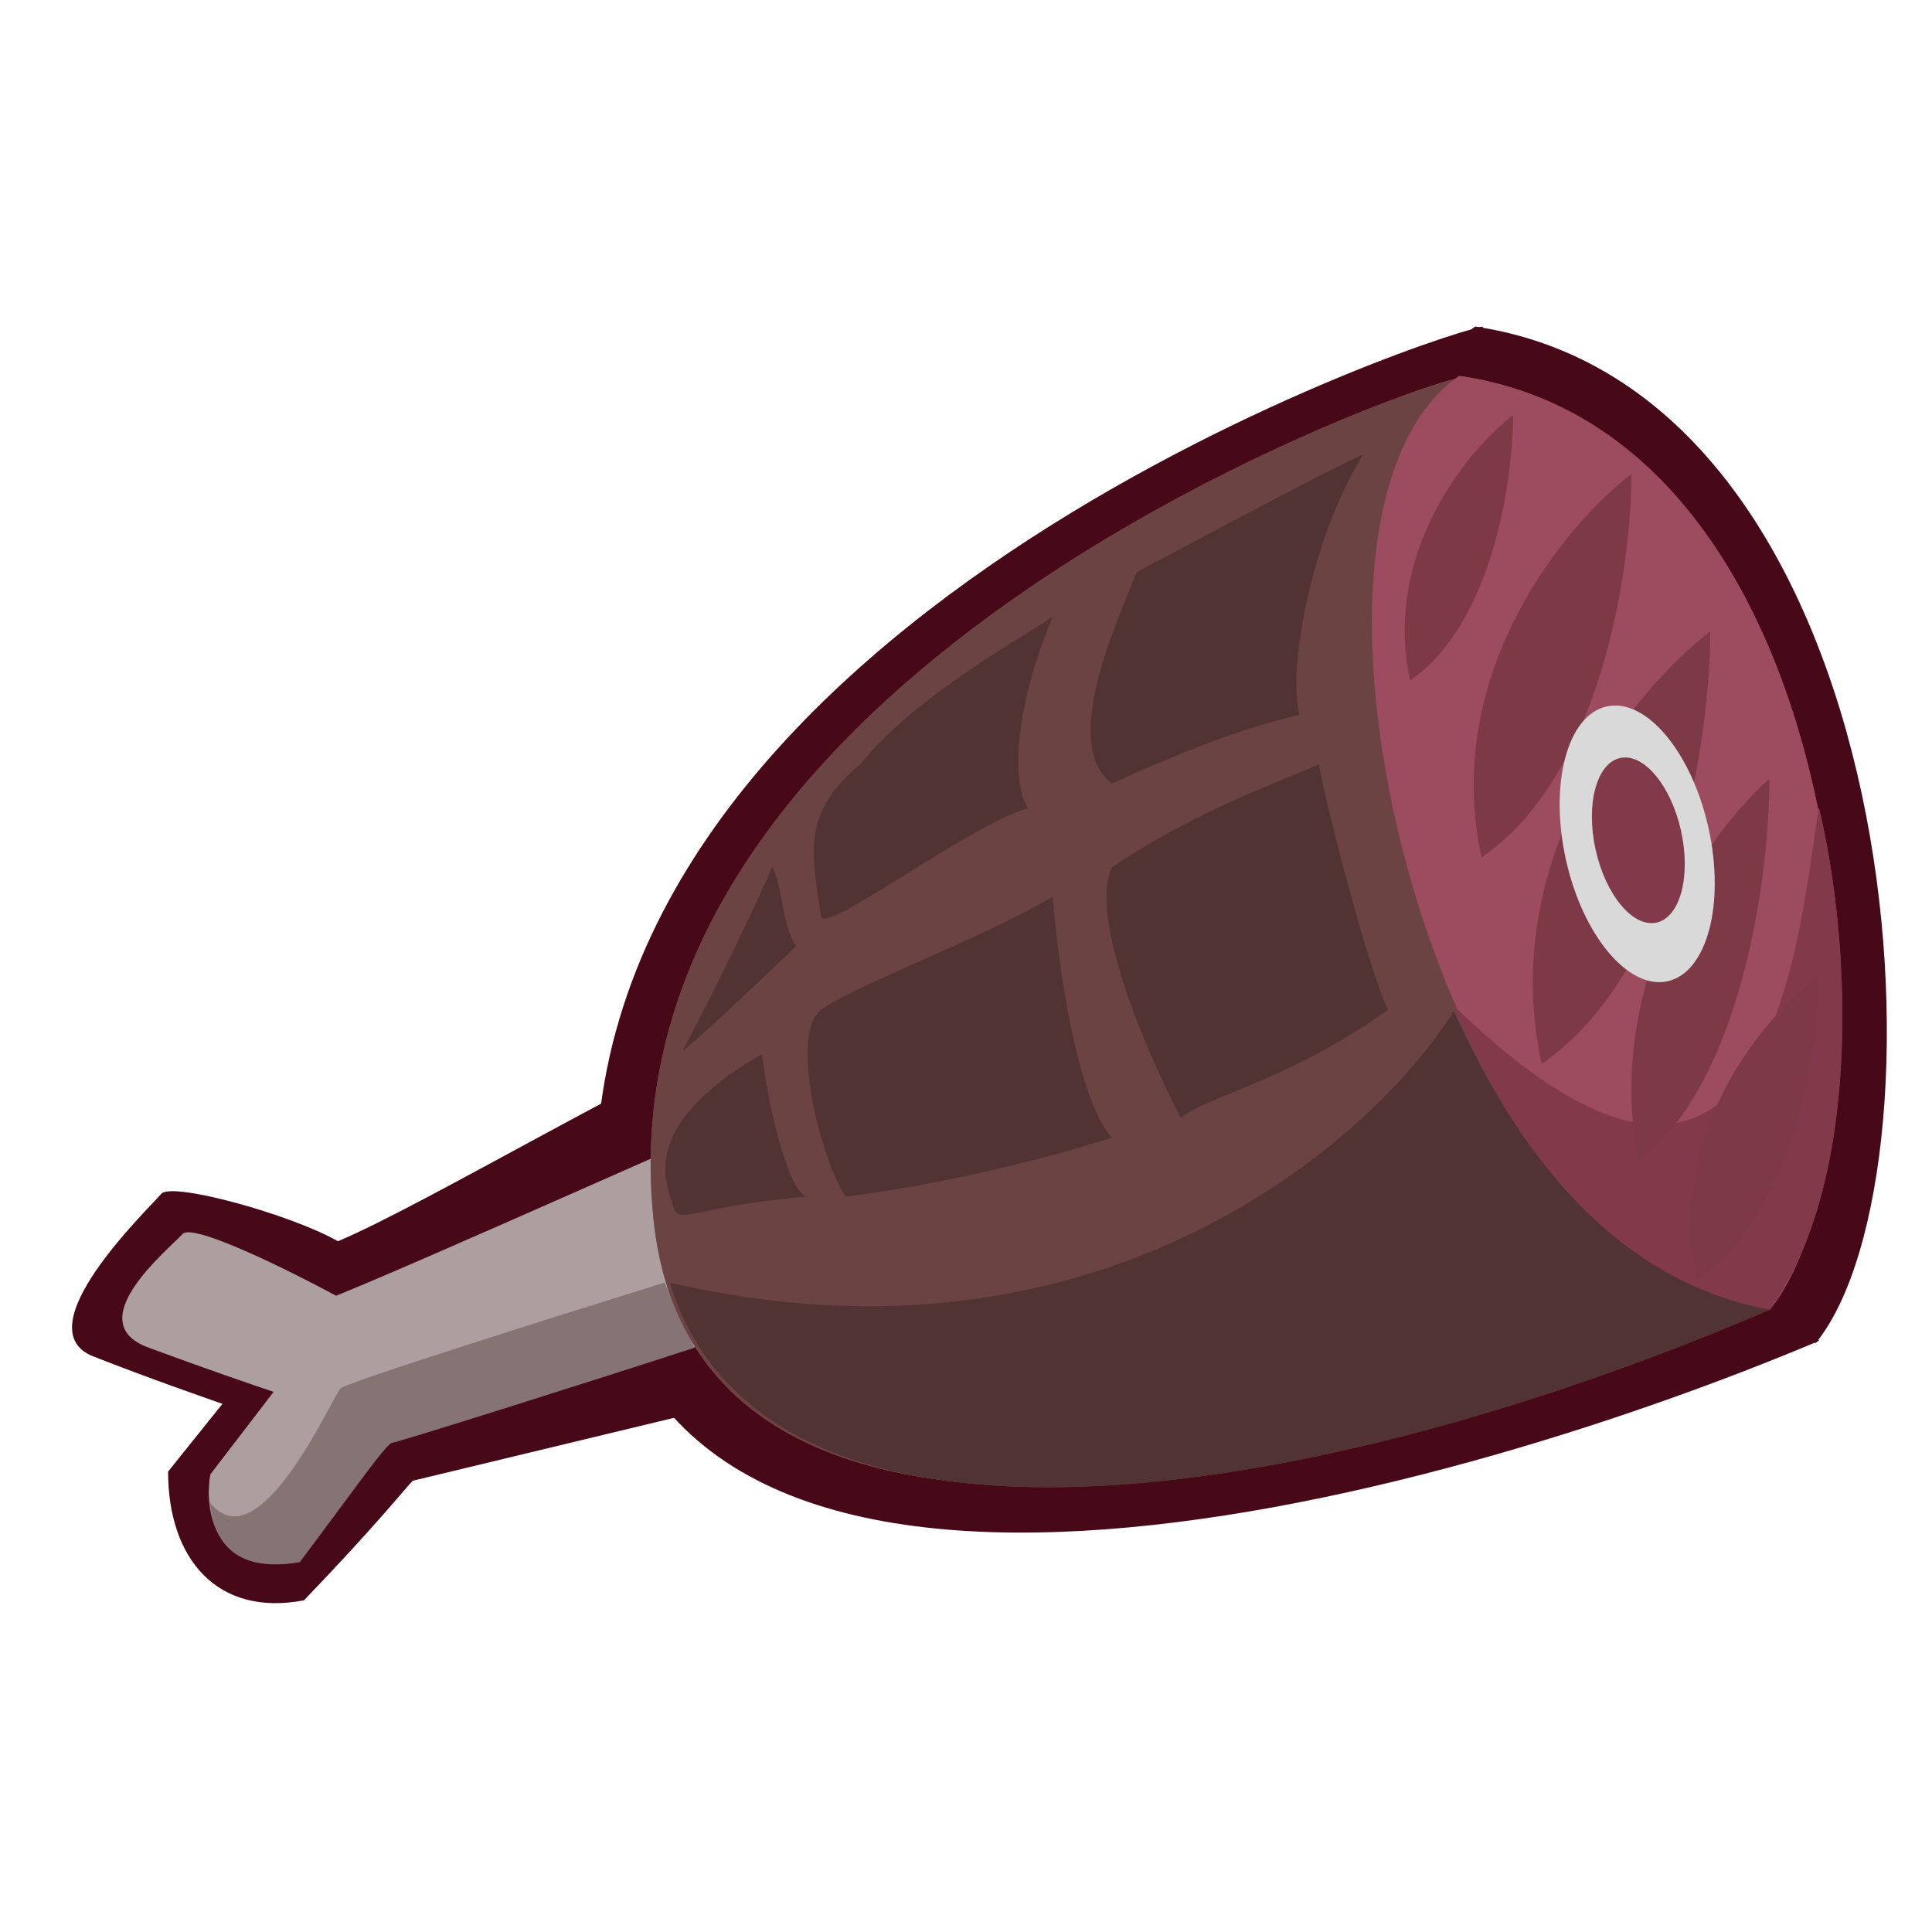 <svg width="501" height="501" viewBox="0 0 501 501" fill="none" xmlns="http://www.w3.org/2000/svg">
<path d="M87.628 321.875C110.357 312.319 166.323 278.475 217.993 255.108L240.894 351.744L107.007 383.986C104.993 386.1 97.03 396.065 78.82 414.996C56.254 419.301 43.587 404.14 43.587 381.613L57.68 364.043C52.823 362.328 38.815 357.486 24.208 351.744C5.95 344.567 38.493 313.513 41.825 309.576C44.49 306.426 75.323 314.851 87.628 321.875Z" fill="#470817"/>
<path d="M155.433 321.592C138.909 167.192 365.547 88.558 384.431 84.678L471.674 347.722C370.435 390.395 168.652 445.112 155.433 321.592Z" fill="#470817"/>
<path d="M382.525 84.678C324.612 125.284 380.644 342.101 470.897 348.23C506.998 303.794 496.093 101.533 382.525 84.678Z" fill="#470817"/>
<ellipse cx="21.072" cy="40.25" rx="21.072" ry="40.25" transform="matrix(0.977 -0.212 0.218 0.976 408.693 179.303)" fill="#470817"/>
<ellipse cx="12.161" cy="23.229" rx="12.161" ry="23.229" transform="matrix(0.977 -0.212 0.218 0.976 417.167 194.018)" fill="#470817"/>
<path d="M87.156 336.006C109.717 326.926 181.3 294.66 232.596 272.471L243.041 329.682L101.413 373.954C99.41 375.952 91.88 384.95 77.788 404.957C55.406 409.091 52.961 391.605 54.536 382.345L70.95 360.933C66.142 359.334 52.911 354.798 38.455 349.44C20.383 342.744 44.009 323.728 47.325 320.008C49.977 317.032 74.984 329.433 87.156 336.006Z" fill="#AD9F9F"/>
<path d="M169.485 316.407C154.662 176.319 360.765 101.699 377.705 98.179L456.758 340.341C365.941 379.059 181.343 428.477 169.485 316.407Z" fill="#985F5F"/>
<path d="M378.411 97.475C324.062 134.785 374.176 334.005 458.875 339.637C492.755 298.807 484.991 112.962 378.411 97.475Z" fill="#9D4B5F"/>
<ellipse cx="18.93" cy="36.51" rx="18.93" ry="36.51" transform="matrix(0.977 -0.215 0.216 0.976 398.174 187.257)" fill="#D9D9D9"/>
<ellipse cx="11.337" cy="21.865" rx="11.337" ry="21.865" transform="matrix(0.977 -0.215 0.216 0.976 409.048 199.001)" fill="#823A4B"/>
<path d="M458.875 339.637C482.873 306.551 480.144 244.624 471.674 209.427C466.133 243.186 459.581 341.045 376.999 260.794C388.292 288.248 417.937 339.637 458.875 339.637Z" fill="#823A4B"/>
<path d="M173.72 332.598C284.959 358.504 355.824 295.992 376.999 262.202C393.233 298.104 417.937 331.894 458.875 339.637C341.002 390.322 198.424 413.553 173.72 332.598Z" fill="#794444"/>
<path d="M88.315 360.052C90.009 358.362 145.252 341.045 172.309 332.597L180.073 349.492C154.192 357.94 102.855 374.131 101.726 374.131C100.314 374.131 92.55 385.394 77.727 405.105C65.022 407.217 55.847 403.697 54.435 389.618C67.14 405.809 86.197 362.164 88.315 360.052Z" fill="#867373"/>
<path d="M169.485 316.407C154.663 176.319 360.765 101.699 377.705 98.179L456.758 340.341C365.941 379.059 181.343 428.477 169.485 316.407Z" fill="#6C4343"/>
<path d="M378.411 97.475C324.062 134.785 374.176 334.005 458.875 339.637C492.755 298.807 484.991 112.962 378.411 97.475Z" fill="#9D4B5F"/>
<path d="M458.875 339.637C482.873 306.551 480.145 244.624 471.675 209.427C466.134 243.186 459.581 341.045 376.999 260.794C388.292 288.248 417.937 339.637 458.875 339.637Z" fill="#823A4B"/>
<path d="M392.374 107.624C380.496 116.801 358.521 143.417 365.648 176.458C387.029 161.773 392.374 124.45 392.374 107.624Z" fill="#7D3A46"/>
<path d="M423.049 122.919C405.771 136.176 373.807 174.622 384.174 222.347C415.274 201.136 423.049 147.224 423.049 122.919Z" fill="#7D3A46"/>
<path d="M443.498 163.711C424.06 178.668 388.101 222.042 399.764 275.886C434.751 251.955 443.498 191.131 443.498 163.711Z" fill="#7D3A46"/>
<path d="M458.835 201.952C443.717 215.209 415.749 253.654 424.82 301.38C452.032 280.168 458.835 226.257 458.835 201.952Z" fill="#7D3A46"/>
<path d="M471.616 252.941C457.578 263.478 431.607 294.037 440.03 331.973C465.299 315.113 471.616 272.26 471.616 252.941Z" fill="#7D3A46"/>
<ellipse cx="18.93" cy="36.51" rx="18.93" ry="36.51" transform="matrix(0.977 -0.215 0.216 0.976 398.174 187.257)" fill="#D9D9D9"/>
<ellipse cx="11.337" cy="21.865" rx="11.337" ry="21.865" transform="matrix(0.977 -0.215 0.216 0.976 409.048 199.001)" fill="#823A4B"/>
<path d="M173.72 332.598C284.958 358.504 355.824 295.992 376.999 262.202C393.233 298.104 417.937 331.894 458.875 339.637C341.001 390.322 198.424 413.553 173.72 332.598Z" fill="#523333"/>
<path d="M294.728 148.414C311.344 139.491 346.364 120.88 353.521 117.821C340.229 139.236 333.923 172.633 336.906 185.381C331.793 186.655 316.967 189.97 288.337 203.227C275.045 193.029 289.19 162.436 294.728 148.414Z" fill="#523333"/>
<path d="M223.154 198.128C237.213 180.282 267.888 163.71 273 159.886C262.775 184.361 262.349 203.227 266.61 209.6C252.124 213.424 213.688 242.564 212.929 237.644C210.372 221.073 207.816 210.875 223.154 198.128Z" fill="#523333"/>
<path d="M359.91 261.863C353.519 247.841 342.016 200.677 342.016 198.128C333.496 202.377 312.876 208.58 288.336 224.897C282.201 238.154 297.709 273.761 306.229 289.907C312.62 284.383 334.348 280.219 359.91 261.863Z" fill="#523333"/>
<path d="M288.336 295.006C279.134 284.808 274.277 249.116 272.999 232.545C255.105 243.168 221.109 255.745 212.929 261.863C204.749 267.982 212.502 300.105 219.319 310.302C230.396 309.028 259.706 304.184 288.336 295.006Z" fill="#523333"/>
<path d="M206.538 245.292C203.13 241.893 202.192 225.916 200.147 224.897C195.461 236.369 179.187 269.002 177.142 272.061C175.097 275.12 195.887 255.49 206.538 245.292Z" fill="#523333"/>
<path d="M209.094 310.302C203.982 308.263 198.869 284.808 197.591 273.336C164.361 292.456 173.307 307.753 174.586 312.852C175.864 317.951 179.698 312.852 209.094 310.302Z" fill="#523333"/>
</svg>
